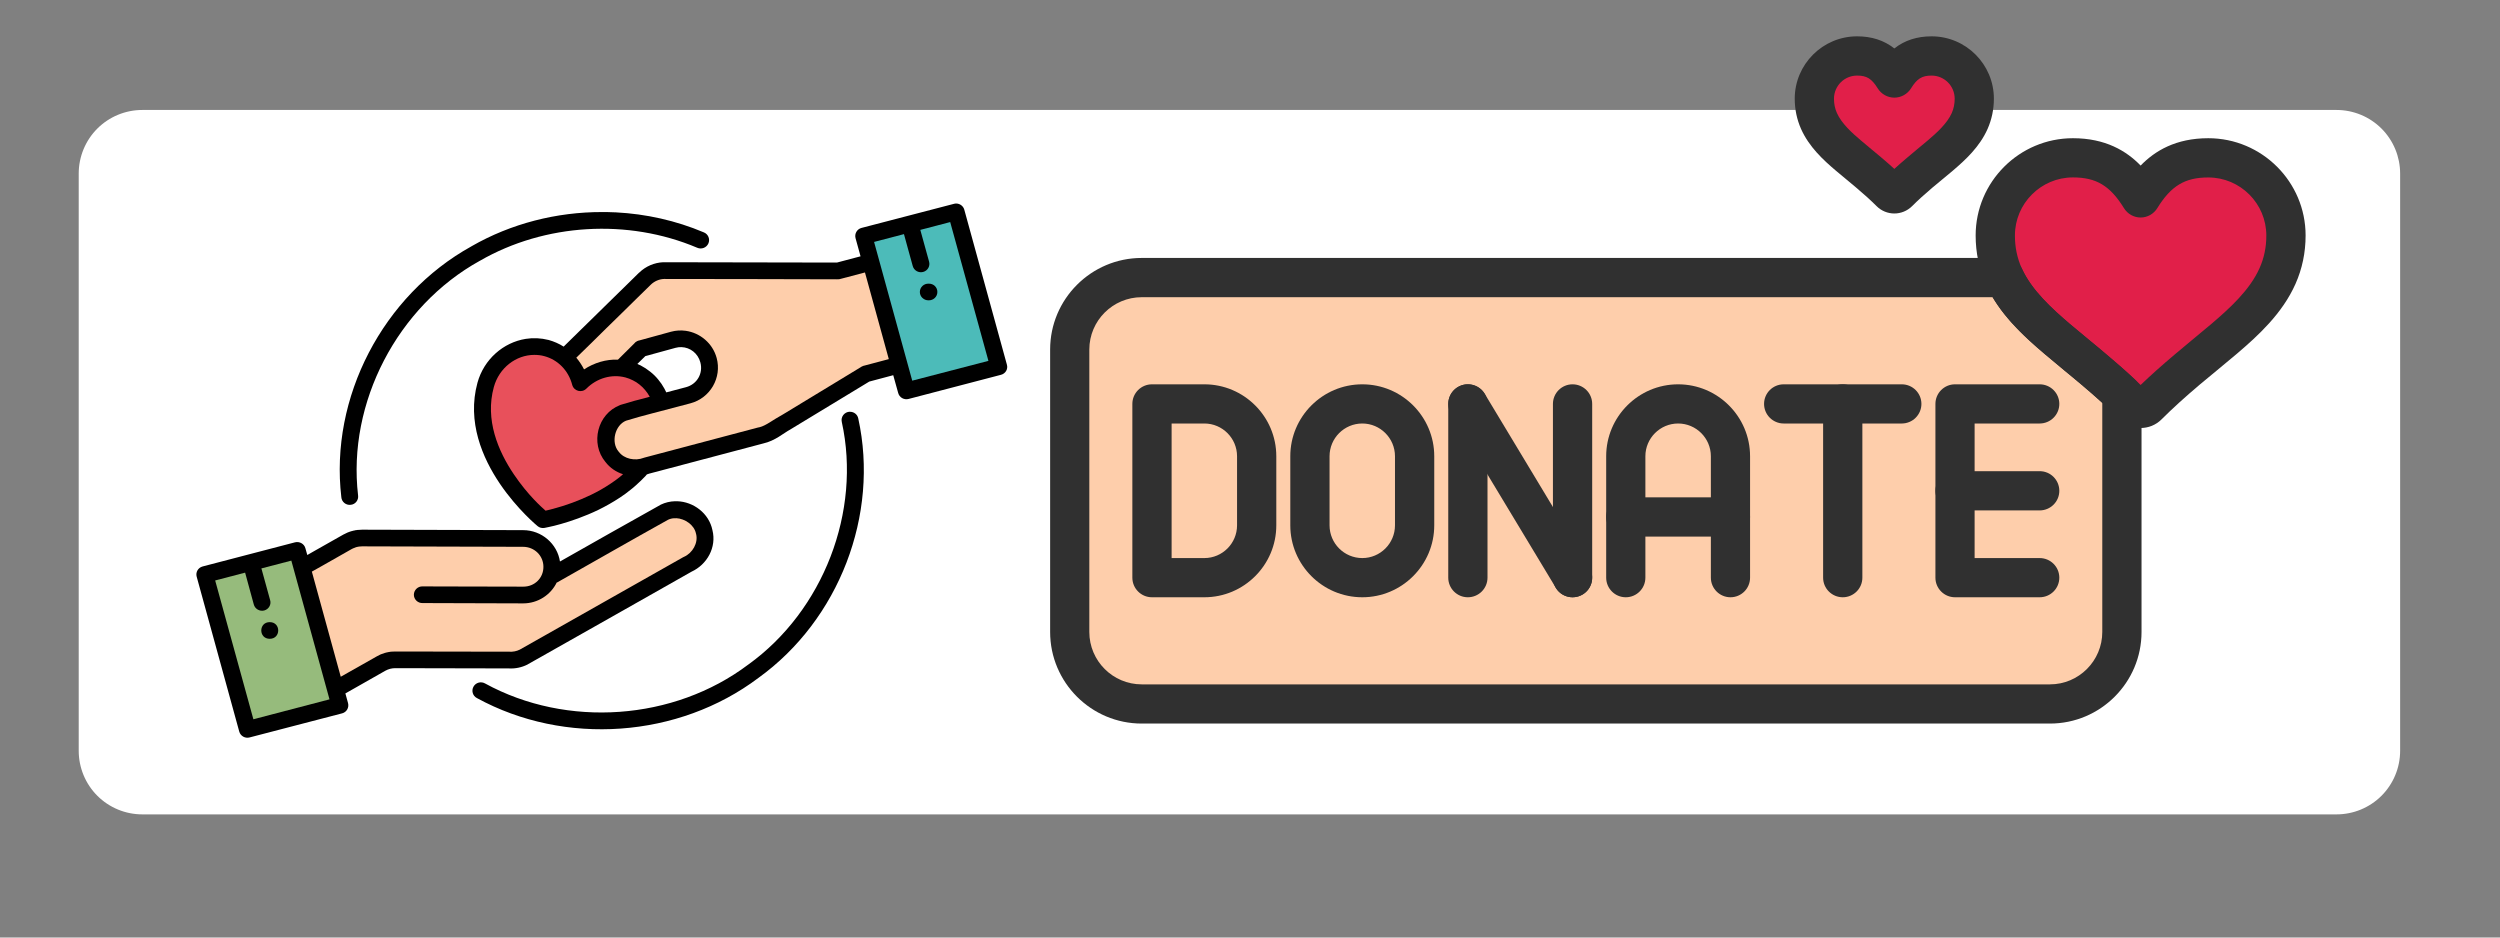 <svg xmlns="http://www.w3.org/2000/svg" xmlns:xlink="http://www.w3.org/1999/xlink" width="200" zoomAndPan="magnify" viewBox="0 0 150 56.25" height="75" preserveAspectRatio="xMidYMid meet" version="1.0"><rect x="0" y="0" width="150" height="56.25" fill="#808080" stroke="none"/><defs><clipPath id="778bf50372"><path d="M 4.555 6.43 L 144.07 6.43 L 144.07 48.863 L 4.555 48.863 Z M 4.555 6.43 " clip-rule="nonzero"/></clipPath><clipPath id="90ea41184a"><path d="M 8.539 6.598 L 140.191 6.598 C 141.203 6.598 142.176 7 142.891 7.715 C 143.605 8.43 144.008 9.402 144.008 10.414 L 144.008 45.047 C 144.008 46.059 143.605 47.031 142.891 47.746 C 142.176 48.461 141.203 48.863 140.191 48.863 L 8.539 48.863 C 7.527 48.863 6.555 48.461 5.84 47.746 C 5.125 47.031 4.723 46.059 4.723 45.047 L 4.723 10.414 C 4.723 9.402 5.125 8.43 5.84 7.715 C 6.555 7 7.527 6.598 8.539 6.598 Z M 8.539 6.598 " clip-rule="nonzero"/></clipPath><clipPath id="c53003d7d5"><path d="M 63 15 L 129 15 L 129 43.559 L 63 43.559 Z M 63 15 " clip-rule="nonzero"/></clipPath><clipPath id="b11f330b43"><path d="M 118 8 L 138.492 8 L 138.492 26 L 118 26 Z M 118 8 " clip-rule="nonzero"/></clipPath><clipPath id="a0ab48a9fd"><path d="M 107 2.113 L 120 2.113 L 120 13 L 107 13 Z M 107 2.113 " clip-rule="nonzero"/></clipPath><clipPath id="6f2dbf4135"><path d="M 11.715 12.219 L 60.566 12.219 L 60.566 44.785 L 11.715 44.785 Z M 11.715 12.219 " clip-rule="nonzero"/></clipPath></defs><g clip-path="url(#778bf50372)"><g clip-path="url(#90ea41184a)"><path fill="#ffffff" d="M 4.723 6.598 L 144.07 6.598 L 144.07 48.863 L 4.723 48.863 Z M 4.723 6.598 " fill-opacity="1" fill-rule="nonzero"/></g></g><path fill="#feceab" d="M 120.266 16.652 L 68.504 16.652 C 66.129 16.652 64.184 18.598 64.184 20.973 L 64.184 37.918 C 64.184 40.297 66.129 42.238 68.504 42.238 L 122.996 42.238 C 125.371 42.238 127.316 40.297 127.316 37.918 L 127.316 23.652 C 126.773 23.145 126.215 22.656 125.645 22.176 C 124.914 21.559 124.164 20.957 123.434 20.336 C 122.219 19.301 120.953 18.129 120.266 16.652 Z M 100.688 24.234 C 102.414 24.234 103.828 25.648 103.828 27.375 L 103.828 31.016 L 97.547 31.016 L 97.547 27.375 C 97.547 25.648 98.961 24.234 100.688 24.234 Z M 81.738 24.234 C 83.465 24.234 84.879 25.648 84.879 27.375 L 84.879 31.52 C 84.879 33.246 83.465 34.66 81.738 34.66 C 80.012 34.66 78.598 33.246 78.598 31.52 L 78.598 27.375 C 78.594 25.648 80.008 24.234 81.738 24.234 Z M 69.117 24.234 L 72.262 24.234 C 73.988 24.234 75.402 25.648 75.402 27.375 L 75.402 31.52 C 75.402 33.246 73.988 34.66 72.262 34.66 L 69.117 34.66 Z M 69.117 24.234 " fill-opacity="1" fill-rule="nonzero"/><path fill="#feceab" d="M 84.879 27.375 C 84.879 25.648 83.465 24.234 81.738 24.234 C 80.012 24.234 78.598 25.648 78.598 27.375 L 78.598 31.52 C 78.598 33.246 80.012 34.66 81.738 34.66 C 83.465 34.66 84.879 33.246 84.879 31.52 Z M 84.879 27.375 " fill-opacity="1" fill-rule="nonzero"/><path fill="#feceab" d="M 75.402 31.52 L 75.402 27.375 C 75.402 25.648 73.988 24.234 72.262 24.234 L 69.117 24.234 L 69.117 34.66 L 72.262 34.66 C 73.988 34.66 75.402 33.246 75.402 31.52 Z M 75.402 31.52 " fill-opacity="1" fill-rule="nonzero"/><path fill="#feceab" d="M 97.547 27.375 L 97.547 31.016 L 103.828 31.016 L 103.828 27.375 C 103.828 25.648 102.414 24.234 100.688 24.234 C 98.961 24.234 97.547 25.648 97.547 27.375 Z M 97.547 27.375 " fill-opacity="1" fill-rule="nonzero"/><path fill="#e11f49" d="M 112.125 10.348 C 112.574 10.727 113.012 11.117 113.426 11.531 C 113.555 11.66 113.766 11.66 113.895 11.531 C 114.309 11.117 114.75 10.727 115.195 10.348 C 115.598 10.008 116.012 9.68 116.41 9.336 C 117.098 8.754 117.809 8.094 118.18 7.258 C 118.371 6.832 118.457 6.387 118.457 5.918 C 118.457 4.504 117.309 3.355 115.895 3.355 C 114.785 3.355 114.156 3.867 113.66 4.676 C 113.16 3.863 112.535 3.355 111.426 3.355 C 110.008 3.355 108.863 4.504 108.863 5.918 C 108.863 6.387 108.953 6.832 109.141 7.258 C 109.512 8.094 110.223 8.754 110.906 9.336 C 111.309 9.68 111.719 10.012 112.125 10.348 Z M 112.125 10.348 " fill-opacity="1" fill-rule="evenodd"/><path fill="#e11f49" d="M 119.715 14.129 C 119.715 14.977 119.879 15.785 120.223 16.559 C 120.238 16.59 120.25 16.621 120.266 16.652 C 120.953 18.125 122.219 19.297 123.434 20.336 C 124.164 20.957 124.914 21.559 125.645 22.176 C 126.215 22.656 126.773 23.145 127.316 23.652 C 127.551 23.875 127.785 24.102 128.012 24.328 C 128.246 24.562 128.629 24.562 128.863 24.328 C 129.617 23.574 130.414 22.867 131.227 22.176 C 131.961 21.559 132.711 20.957 133.438 20.336 C 134.684 19.277 135.977 18.078 136.652 16.559 C 136.996 15.785 137.16 14.977 137.16 14.129 C 137.16 11.559 135.07 9.469 132.496 9.469 C 130.484 9.469 129.348 10.398 128.438 11.871 C 127.531 10.398 126.391 9.469 124.375 9.469 C 121.805 9.469 119.715 11.559 119.715 14.129 Z M 119.715 14.129 " fill-opacity="1" fill-rule="evenodd"/><g clip-path="url(#c53003d7d5)"><path fill="#303030" d="M 122.996 43.414 L 68.504 43.414 C 65.473 43.414 63.008 40.949 63.008 37.918 L 63.008 20.973 C 63.008 17.941 65.473 15.477 68.504 15.477 L 120.266 15.477 C 120.723 15.477 121.141 15.742 121.332 16.156 C 121.93 17.441 123.125 18.523 124.195 19.438 C 124.59 19.773 124.984 20.098 125.383 20.426 C 125.723 20.707 126.066 20.988 126.402 21.277 C 127.051 21.82 127.613 22.316 128.117 22.793 C 128.355 23.016 128.492 23.328 128.492 23.652 L 128.492 37.918 C 128.492 40.949 126.027 43.414 122.996 43.414 Z M 68.504 17.832 C 66.77 17.832 65.359 19.242 65.359 20.973 L 65.359 37.918 C 65.359 39.652 66.77 41.062 68.504 41.062 L 122.996 41.062 C 124.727 41.062 126.137 39.652 126.137 37.918 L 126.137 24.168 C 125.762 23.824 125.348 23.465 124.887 23.074 C 124.555 22.797 124.219 22.52 123.883 22.242 C 123.477 21.906 123.074 21.57 122.672 21.23 C 121.582 20.305 120.379 19.215 119.555 17.832 Z M 68.504 17.832 " fill-opacity="1" fill-rule="nonzero"/></g><path fill="#303030" d="M 72.262 35.836 L 69.117 35.836 C 68.469 35.836 67.941 35.309 67.941 34.66 L 67.941 24.234 C 67.941 23.586 68.469 23.059 69.117 23.059 L 72.262 23.059 C 74.641 23.059 76.578 24.996 76.578 27.375 L 76.578 31.52 C 76.578 33.898 74.641 35.836 72.262 35.836 Z M 70.297 33.484 L 72.262 33.484 C 73.344 33.484 74.223 32.602 74.223 31.52 L 74.223 27.375 C 74.223 26.293 73.344 25.41 72.262 25.41 L 70.297 25.41 Z M 70.297 33.484 " fill-opacity="1" fill-rule="nonzero"/><path fill="#303030" d="M 81.738 35.836 C 79.355 35.836 77.418 33.898 77.418 31.52 L 77.418 27.375 C 77.418 24.996 79.355 23.059 81.738 23.059 C 84.117 23.059 86.055 24.996 86.055 27.375 L 86.055 31.52 C 86.055 33.898 84.117 35.836 81.738 35.836 Z M 81.738 25.41 C 80.652 25.41 79.773 26.293 79.773 27.375 L 79.773 31.52 C 79.773 32.602 80.652 33.484 81.738 33.484 C 82.82 33.484 83.699 32.602 83.699 31.52 L 83.699 27.375 C 83.699 26.293 82.816 25.41 81.738 25.41 Z M 81.738 25.41 " fill-opacity="1" fill-rule="nonzero"/><path fill="#303030" d="M 94.352 35.836 C 93.703 35.836 93.176 35.309 93.176 34.66 L 93.176 24.234 C 93.176 23.586 93.703 23.059 94.352 23.059 C 95.004 23.059 95.531 23.586 95.531 24.234 L 95.531 34.66 C 95.531 35.309 95.004 35.836 94.352 35.836 Z M 88.07 35.836 C 87.422 35.836 86.895 35.309 86.895 34.66 L 86.895 24.234 C 86.895 23.586 87.422 23.059 88.07 23.059 C 88.723 23.059 89.25 23.586 89.25 24.234 L 89.25 34.66 C 89.25 35.309 88.723 35.836 88.07 35.836 Z M 88.07 35.836 " fill-opacity="1" fill-rule="nonzero"/><path fill="#303030" d="M 94.355 35.836 C 93.957 35.836 93.566 35.633 93.348 35.266 L 87.062 24.84 C 86.73 24.285 86.91 23.562 87.465 23.227 C 88.02 22.891 88.742 23.07 89.082 23.625 L 95.363 34.051 C 95.699 34.605 95.52 35.332 94.961 35.668 C 94.77 35.781 94.562 35.836 94.355 35.836 Z M 94.355 35.836 " fill-opacity="1" fill-rule="nonzero"/><path fill="#303030" d="M 103.828 35.836 C 103.18 35.836 102.652 35.309 102.652 34.66 L 102.652 27.375 C 102.652 26.293 101.77 25.41 100.688 25.41 C 99.605 25.41 98.723 26.293 98.723 27.375 L 98.723 34.66 C 98.723 35.309 98.195 35.836 97.547 35.836 C 96.898 35.836 96.371 35.309 96.371 34.66 L 96.371 27.375 C 96.371 24.996 98.309 23.059 100.688 23.059 C 103.066 23.059 105.004 24.996 105.004 27.375 L 105.004 34.66 C 105.004 35.309 104.48 35.836 103.828 35.836 Z M 103.828 35.836 " fill-opacity="1" fill-rule="nonzero"/><path fill="#303030" d="M 103.828 32.195 L 97.547 32.195 C 96.898 32.195 96.371 31.668 96.371 31.016 C 96.371 30.367 96.898 29.84 97.547 29.84 L 103.828 29.84 C 104.477 29.84 105.004 30.367 105.004 31.016 C 105.004 31.668 104.48 32.195 103.828 32.195 Z M 103.828 32.195 " fill-opacity="1" fill-rule="nonzero"/><path fill="#303030" d="M 110.566 35.836 C 109.914 35.836 109.387 35.309 109.387 34.66 L 109.387 24.234 C 109.387 23.586 109.914 23.059 110.566 23.059 C 111.215 23.059 111.742 23.586 111.742 24.234 L 111.742 34.66 C 111.742 35.309 111.215 35.836 110.566 35.836 Z M 110.566 35.836 " fill-opacity="1" fill-rule="nonzero"/><path fill="#303030" d="M 114.105 25.41 L 107.023 25.41 C 106.371 25.41 105.844 24.883 105.844 24.234 C 105.844 23.586 106.371 23.059 107.023 23.059 L 114.105 23.059 C 114.758 23.059 115.285 23.586 115.285 24.234 C 115.285 24.883 114.758 25.41 114.105 25.41 Z M 114.105 25.41 " fill-opacity="1" fill-rule="nonzero"/><path fill="#303030" d="M 122.379 35.836 L 117.301 35.836 C 116.652 35.836 116.125 35.309 116.125 34.66 L 116.125 24.234 C 116.125 23.586 116.652 23.059 117.301 23.059 L 122.379 23.059 C 123.031 23.059 123.559 23.586 123.559 24.234 C 123.559 24.883 123.031 25.41 122.379 25.41 L 118.477 25.41 L 118.477 33.484 L 122.379 33.484 C 123.031 33.484 123.559 34.012 123.559 34.66 C 123.559 35.309 123.031 35.836 122.379 35.836 Z M 122.379 35.836 " fill-opacity="1" fill-rule="nonzero"/><path fill="#303030" d="M 122.379 30.625 L 117.301 30.625 C 116.652 30.625 116.125 30.098 116.125 29.449 C 116.125 28.797 116.652 28.27 117.301 28.27 L 122.379 28.27 C 123.031 28.27 123.559 28.797 123.559 29.449 C 123.559 30.098 123.031 30.625 122.379 30.625 Z M 122.379 30.625 " fill-opacity="1" fill-rule="nonzero"/><g clip-path="url(#b11f330b43)"><path fill="#303030" d="M 128.438 25.68 C 127.98 25.68 127.527 25.508 127.18 25.164 C 126.531 24.512 125.801 23.852 124.887 23.078 C 124.559 22.797 124.223 22.523 123.887 22.246 C 123.48 21.91 123.074 21.574 122.672 21.234 C 121.379 20.133 119.934 18.809 119.148 17.039 C 118.742 16.129 118.539 15.152 118.539 14.129 C 118.539 10.91 121.16 8.293 124.375 8.293 C 126.32 8.293 127.582 9.051 128.438 9.934 C 129.293 9.051 130.551 8.293 132.496 8.293 C 135.715 8.293 138.336 10.91 138.336 14.129 C 138.336 15.152 138.133 16.129 137.727 17.039 C 136.941 18.809 135.496 20.133 134.203 21.234 C 133.801 21.574 133.398 21.906 132.992 22.242 C 132.656 22.52 132.32 22.797 131.988 23.074 C 131.074 23.848 130.344 24.512 129.695 25.16 C 129.348 25.508 128.895 25.68 128.438 25.68 Z M 124.375 10.645 C 122.457 10.645 120.895 12.211 120.895 14.129 C 120.895 14.832 121.027 15.469 121.297 16.082 C 121.883 17.402 123.102 18.508 124.195 19.441 C 124.59 19.777 124.984 20.102 125.383 20.43 C 125.723 20.711 126.066 20.992 126.402 21.281 C 127.188 21.941 127.844 22.527 128.438 23.098 C 129.031 22.527 129.688 21.941 130.469 21.281 C 130.809 20.992 131.152 20.711 131.492 20.426 C 131.887 20.102 132.281 19.773 132.676 19.441 C 133.77 18.508 134.992 17.402 135.574 16.086 C 135.848 15.473 135.98 14.832 135.98 14.133 C 135.98 12.211 134.418 10.648 132.496 10.648 C 131.094 10.648 130.266 11.148 129.438 12.488 C 129.223 12.836 128.848 13.051 128.438 13.051 C 128.027 13.051 127.652 12.836 127.438 12.488 C 126.609 11.145 125.777 10.645 124.375 10.645 Z M 124.375 10.645 " fill-opacity="1" fill-rule="nonzero"/></g><g clip-path="url(#a0ab48a9fd)"><path fill="#303030" d="M 113.66 12.809 C 113.273 12.809 112.887 12.66 112.594 12.367 C 112.246 12.02 111.855 11.664 111.363 11.25 C 111.184 11.098 111 10.945 110.816 10.793 C 110.59 10.605 110.367 10.422 110.145 10.234 C 109.387 9.59 108.543 8.812 108.062 7.734 C 107.812 7.168 107.684 6.559 107.684 5.922 C 107.684 3.859 109.363 2.18 111.426 2.18 C 112.297 2.18 113.039 2.418 113.66 2.906 C 114.281 2.418 115.023 2.18 115.895 2.18 C 117.957 2.18 119.633 3.859 119.633 5.922 C 119.633 6.559 119.504 7.172 119.254 7.738 C 118.777 8.812 117.93 9.59 117.176 10.234 C 116.953 10.422 116.727 10.605 116.504 10.793 C 116.32 10.945 116.137 11.094 115.953 11.25 C 115.465 11.664 115.074 12.02 114.727 12.367 C 114.434 12.66 114.047 12.809 113.66 12.809 Z M 111.426 4.535 C 110.66 4.535 110.039 5.156 110.039 5.922 C 110.039 6.23 110.094 6.512 110.215 6.781 C 110.492 7.406 111.113 7.969 111.672 8.441 C 111.883 8.621 112.098 8.801 112.312 8.977 C 112.504 9.137 112.695 9.293 112.883 9.453 C 113.168 9.695 113.426 9.918 113.66 10.133 C 113.895 9.918 114.152 9.695 114.438 9.453 C 114.625 9.293 114.816 9.137 115.004 8.977 C 115.219 8.801 115.438 8.621 115.648 8.441 C 116.207 7.969 116.828 7.406 117.105 6.785 C 117.223 6.516 117.281 6.234 117.281 5.922 C 117.281 5.156 116.66 4.535 115.895 4.535 C 115.316 4.535 115.02 4.723 114.664 5.297 C 114.449 5.645 114.066 5.859 113.66 5.859 C 113.254 5.859 112.875 5.645 112.66 5.297 C 112.301 4.719 112.004 4.535 111.426 4.535 Z M 111.426 4.535 " fill-opacity="1" fill-rule="nonzero"/></g><g clip-path="url(#6f2dbf4135)"><path fill="#000000" d="M 57.371 12.211 C 57.324 12.211 57.281 12.219 57.238 12.23 L 51.688 13.676 C 51.422 13.746 51.262 14.02 51.332 14.289 L 51.633 15.379 L 50.215 15.754 C 46.75 15.75 43.281 15.738 39.816 15.734 C 39.809 15.734 39.801 15.734 39.793 15.734 C 39.258 15.758 38.746 15.977 38.363 16.348 C 38.348 16.355 38.336 16.367 38.324 16.379 C 38.027 16.672 37.73 16.957 37.438 17.25 C 37.141 17.543 36.84 17.832 36.543 18.125 C 36.246 18.414 35.953 18.707 35.656 18.996 C 35.359 19.289 35.059 19.578 34.762 19.871 C 34.469 20.164 34.172 20.449 33.875 20.742 C 33.855 20.762 33.836 20.777 33.82 20.797 C 33.543 20.621 33.238 20.488 32.918 20.398 L 32.914 20.398 C 32.453 20.281 31.988 20.262 31.543 20.332 C 30.203 20.547 29.035 21.555 28.648 22.965 C 28.008 25.309 28.949 27.48 29.996 29.027 C 31.047 30.578 32.254 31.566 32.254 31.566 C 32.367 31.664 32.52 31.699 32.664 31.676 C 32.664 31.676 32.773 31.656 32.945 31.617 C 33.117 31.582 33.363 31.523 33.66 31.438 C 33.961 31.352 34.309 31.242 34.691 31.102 C 35.074 30.961 35.488 30.793 35.914 30.586 C 36.336 30.379 36.773 30.133 37.199 29.852 C 37.309 29.781 37.414 29.707 37.516 29.633 C 37.621 29.555 37.727 29.473 37.828 29.391 C 37.934 29.309 38.035 29.227 38.133 29.137 C 38.234 29.051 38.332 28.961 38.43 28.863 C 38.48 28.82 38.523 28.77 38.57 28.723 C 38.621 28.672 38.668 28.625 38.715 28.578 C 38.746 28.539 38.777 28.504 38.812 28.465 C 38.859 28.453 38.906 28.434 38.953 28.418 L 45.789 26.609 C 46.52 26.445 47 25.992 47.426 25.766 C 47.434 25.762 47.441 25.758 47.449 25.75 C 49.02 24.797 50.586 23.844 52.156 22.895 L 53.594 22.512 L 53.891 23.578 C 53.961 23.848 54.242 24.008 54.512 23.938 L 60.059 22.488 C 60.332 22.418 60.492 22.145 60.414 21.879 L 57.859 12.586 C 57.801 12.367 57.602 12.215 57.371 12.211 Z M 36.133 12.723 C 33.398 12.719 30.668 13.41 28.289 14.777 C 28.285 14.777 28.285 14.777 28.285 14.781 C 22.973 17.719 19.777 23.852 20.48 29.832 C 20.5 30.113 20.758 30.324 21.043 30.289 C 21.328 30.262 21.527 30 21.484 29.719 C 20.836 24.16 23.848 18.379 28.789 15.648 L 28.789 15.645 L 28.797 15.645 C 32.695 13.398 37.676 13.105 41.828 14.863 C 42.086 14.98 42.391 14.863 42.504 14.605 C 42.617 14.348 42.492 14.043 42.227 13.941 C 40.555 13.234 38.766 12.836 36.961 12.742 C 36.773 12.734 36.586 12.727 36.398 12.723 C 36.309 12.723 36.223 12.723 36.133 12.723 Z M 40.891 20.828 C 41.41 20.844 41.875 21.199 42.02 21.738 C 42.203 22.402 41.82 23.055 41.164 23.23 L 39.977 23.543 C 39.941 23.469 39.906 23.391 39.863 23.316 C 39.758 23.121 39.633 22.938 39.488 22.766 C 39.348 22.594 39.188 22.438 39.008 22.297 C 38.832 22.156 38.641 22.031 38.438 21.926 C 38.375 21.895 38.309 21.867 38.242 21.836 C 38.402 21.684 38.562 21.523 38.719 21.367 L 40.527 20.871 C 40.652 20.836 40.773 20.824 40.891 20.828 Z M 50.984 24.703 C 50.664 24.715 50.434 25.012 50.508 25.32 C 51.688 30.688 49.402 36.629 44.902 39.871 L 44.895 39.875 C 40.434 43.238 34.016 43.695 29.105 41.008 C 28.859 40.867 28.547 40.953 28.41 41.199 C 28.273 41.441 28.363 41.754 28.613 41.883 C 33.891 44.77 40.711 44.285 45.508 40.672 C 50.344 37.188 52.766 30.883 51.496 25.109 C 51.449 24.867 51.234 24.699 50.984 24.707 Z M 40.5 30.074 C 40.211 30.082 39.918 30.148 39.641 30.281 C 39.633 30.289 39.625 30.293 39.617 30.297 C 37.598 31.418 35.598 32.562 33.598 33.691 C 33.438 32.633 32.504 31.809 31.387 31.809 L 21.73 31.781 C 21.637 31.781 21.543 31.789 21.453 31.797 C 21.449 31.797 21.445 31.797 21.441 31.797 C 21.438 31.797 21.434 31.801 21.43 31.801 C 21.406 31.801 21.379 31.805 21.355 31.809 C 21.34 31.812 21.324 31.816 21.312 31.816 C 21.293 31.82 21.27 31.824 21.254 31.832 C 21.234 31.832 21.215 31.84 21.199 31.84 C 21.184 31.848 21.168 31.848 21.152 31.855 C 21.129 31.859 21.109 31.863 21.086 31.871 C 21.074 31.875 21.062 31.879 21.047 31.883 C 21.023 31.891 21 31.898 20.977 31.906 C 20.969 31.91 20.961 31.914 20.953 31.914 C 20.926 31.926 20.895 31.934 20.863 31.949 C 20.863 31.949 20.859 31.949 20.859 31.949 C 20.77 31.988 20.688 32.027 20.602 32.074 L 18.875 33.051 L 18.438 33.301 L 18.324 32.895 C 18.254 32.629 17.973 32.473 17.703 32.539 L 12.156 33.988 C 11.883 34.062 11.727 34.336 11.801 34.602 L 14.355 43.895 C 14.43 44.16 14.707 44.32 14.977 44.246 L 20.527 42.801 C 20.797 42.73 20.953 42.457 20.883 42.188 L 20.723 41.605 L 21.391 41.227 L 23.117 40.246 C 23.211 40.195 23.305 40.156 23.406 40.129 C 23.504 40.105 23.605 40.09 23.711 40.09 L 30.516 40.105 C 30.516 40.105 30.516 40.105 30.52 40.105 C 30.914 40.129 31.305 40.047 31.652 39.871 C 31.66 39.863 31.668 39.863 31.676 39.855 C 34.949 38.012 38.219 36.152 41.492 34.301 C 42.426 33.871 43.004 32.84 42.746 31.809 C 42.539 30.797 41.609 30.102 40.625 30.074 C 40.582 30.074 40.543 30.074 40.5 30.074 Z M 40.5 30.074 " fill-opacity="1" fill-rule="nonzero"/></g><path fill="#4cbbb9" d="M 57.012 13.324 L 55.219 13.793 L 55.43 14.559 L 55.742 15.688 C 55.824 15.961 55.664 16.242 55.391 16.316 C 55.113 16.391 54.832 16.227 54.762 15.953 L 54.449 14.82 L 54.238 14.047 L 52.445 14.516 L 54.734 22.84 L 59.305 21.652 Z M 55.727 17.02 C 56.012 17.012 56.246 17.238 56.242 17.52 C 56.242 17.805 56.004 18.027 55.719 18.02 C 55.43 18.027 55.191 17.801 55.191 17.52 C 55.191 17.234 55.43 17.008 55.719 17.02 C 55.719 17.02 55.723 17.02 55.727 17.02 Z M 55.727 17.02 " fill-opacity="1" fill-rule="nonzero"/><path fill="#e8505b" d="M 32.051 21.293 C 32.25 21.293 32.453 21.312 32.652 21.367 C 33.469 21.582 34.109 22.23 34.332 23.09 C 34.434 23.469 34.906 23.594 35.184 23.316 C 35.82 22.68 36.703 22.434 37.52 22.645 C 37.68 22.688 37.832 22.746 37.973 22.82 C 38.117 22.891 38.25 22.973 38.371 23.074 C 38.492 23.172 38.609 23.281 38.707 23.402 C 38.809 23.523 38.898 23.652 38.977 23.793 C 38.977 23.801 38.977 23.801 38.98 23.809 L 38.934 23.82 C 38.93 23.82 38.93 23.82 38.93 23.82 C 37.723 24.152 38.434 23.93 37.23 24.293 C 37.219 24.297 37.207 24.305 37.195 24.309 C 35.844 24.836 35.402 26.605 36.324 27.715 C 36.602 28.078 36.973 28.324 37.383 28.453 C 37.32 28.508 37.258 28.562 37.195 28.613 C 37.102 28.688 37.012 28.754 36.918 28.824 C 36.824 28.895 36.727 28.957 36.633 29.02 C 36.25 29.277 35.855 29.5 35.465 29.688 C 35.074 29.875 34.691 30.035 34.34 30.164 C 33.984 30.297 33.66 30.398 33.383 30.473 C 33.109 30.555 32.887 30.605 32.734 30.641 C 32.512 30.445 31.68 29.715 30.84 28.473 C 29.879 27.055 29.094 25.18 29.629 23.227 C 29.949 22.059 30.969 21.297 32.051 21.293 Z M 32.051 21.293 " fill-opacity="1" fill-rule="nonzero"/><path fill="#96bb7c" d="M 17.48 33.637 L 15.684 34.105 L 15.895 34.871 L 16.207 36.004 C 16.289 36.27 16.129 36.555 15.852 36.629 C 15.578 36.699 15.297 36.535 15.227 36.266 L 14.918 35.133 L 14.707 34.359 L 12.91 34.828 L 15.203 43.156 L 19.77 41.961 Z M 16.184 37.328 C 16.863 37.328 16.863 38.328 16.184 38.328 C 15.508 38.328 15.508 37.328 16.184 37.328 Z M 16.184 37.328 " fill-opacity="1" fill-rule="nonzero"/><path fill="#feceab" d="M 51.898 16.348 L 50.434 16.734 C 50.434 16.734 50.434 16.734 50.43 16.734 L 50.414 16.738 C 50.406 16.742 50.398 16.742 50.395 16.746 C 50.387 16.746 50.387 16.746 50.379 16.746 C 50.328 16.758 50.27 16.762 50.211 16.758 C 46.754 16.75 43.297 16.738 39.84 16.738 C 39.551 16.746 39.254 16.879 39.047 17.082 C 39.043 17.086 39.043 17.086 39.039 17.09 C 38.746 17.379 38.449 17.672 38.148 17.961 C 37.852 18.254 37.555 18.543 37.262 18.832 C 36.965 19.125 36.664 19.418 36.367 19.707 C 36.07 20 35.773 20.289 35.48 20.582 C 35.184 20.871 34.883 21.164 34.586 21.453 C 34.586 21.457 34.582 21.461 34.578 21.461 C 34.758 21.676 34.914 21.91 35.043 22.164 C 35.652 21.766 36.363 21.551 37.078 21.578 C 37.223 21.434 37.367 21.293 37.512 21.148 C 37.688 20.973 37.863 20.797 38.043 20.621 C 38.09 20.555 38.156 20.504 38.227 20.469 C 38.273 20.445 38.324 20.43 38.375 20.422 L 40.254 19.906 C 40.551 19.824 40.855 19.809 41.141 19.848 C 42.008 19.969 42.762 20.598 43 21.48 C 43.32 22.656 42.617 23.883 41.426 24.199 L 39.199 24.785 L 39.195 24.785 C 38.012 25.113 38.664 24.91 37.562 25.242 C 36.902 25.508 36.645 26.531 37.109 27.086 C 37.117 27.094 37.121 27.102 37.129 27.109 C 37.449 27.539 38.105 27.672 38.625 27.469 C 38.641 27.465 38.66 27.461 38.676 27.453 L 45.492 25.648 C 45.504 25.648 45.512 25.645 45.523 25.645 L 45.523 25.641 C 45.539 25.637 45.559 25.633 45.574 25.633 C 45.961 25.539 46.371 25.195 46.938 24.887 C 46.938 24.887 46.941 24.887 46.941 24.887 C 48.523 23.926 50.098 22.969 51.676 22.012 C 51.688 22.004 51.699 21.996 51.711 21.988 C 51.719 21.984 51.719 21.984 51.727 21.984 C 51.73 21.98 51.734 21.977 51.742 21.977 C 51.781 21.957 51.824 21.941 51.871 21.934 L 53.328 21.547 Z M 40.566 31.094 C 40.531 31.09 40.496 31.09 40.461 31.094 C 40.332 31.098 40.207 31.129 40.086 31.184 C 37.867 32.418 35.656 33.688 33.438 34.941 C 33.422 34.945 33.414 34.949 33.402 34.953 C 33.043 35.691 32.273 36.203 31.391 36.203 L 26.566 36.188 L 25.359 36.184 C 25.07 36.195 24.832 35.965 24.832 35.684 C 24.836 35.398 25.074 35.172 25.359 35.184 L 26.57 35.188 L 31.395 35.199 C 32.078 35.203 32.609 34.68 32.605 34.008 C 32.605 33.34 32.066 32.809 31.383 32.809 L 21.727 32.781 C 21.668 32.781 21.609 32.785 21.551 32.793 C 21.52 32.797 21.492 32.805 21.461 32.809 C 21.441 32.812 21.426 32.816 21.41 32.82 C 21.391 32.828 21.367 32.832 21.352 32.836 C 21.324 32.844 21.301 32.855 21.277 32.867 C 21.219 32.887 21.16 32.91 21.105 32.941 L 19.379 33.922 L 18.711 34.297 L 20.445 40.605 L 20.887 40.355 L 22.613 39.379 C 22.664 39.348 22.723 39.324 22.773 39.297 C 22.797 39.281 22.82 39.273 22.844 39.262 C 22.934 39.227 23.02 39.195 23.113 39.168 C 23.121 39.168 23.133 39.168 23.141 39.164 C 23.152 39.16 23.164 39.156 23.18 39.152 C 23.27 39.133 23.359 39.113 23.453 39.102 C 23.48 39.102 23.504 39.098 23.531 39.098 C 23.594 39.094 23.652 39.09 23.715 39.09 L 30.504 39.102 C 30.508 39.102 30.508 39.102 30.512 39.102 L 30.52 39.102 C 30.531 39.102 30.539 39.102 30.547 39.102 C 30.551 39.102 30.555 39.102 30.555 39.102 C 30.773 39.117 30.996 39.074 31.188 38.977 C 34.457 37.133 37.723 35.281 40.988 33.434 C 41.004 33.426 41.02 33.418 41.039 33.41 C 41.555 33.184 41.902 32.57 41.766 32.039 C 41.762 32.031 41.762 32.02 41.758 32.012 C 41.656 31.5 41.102 31.117 40.566 31.09 Z M 40.566 31.094 " fill-opacity="1" fill-rule="nonzero"/></svg>